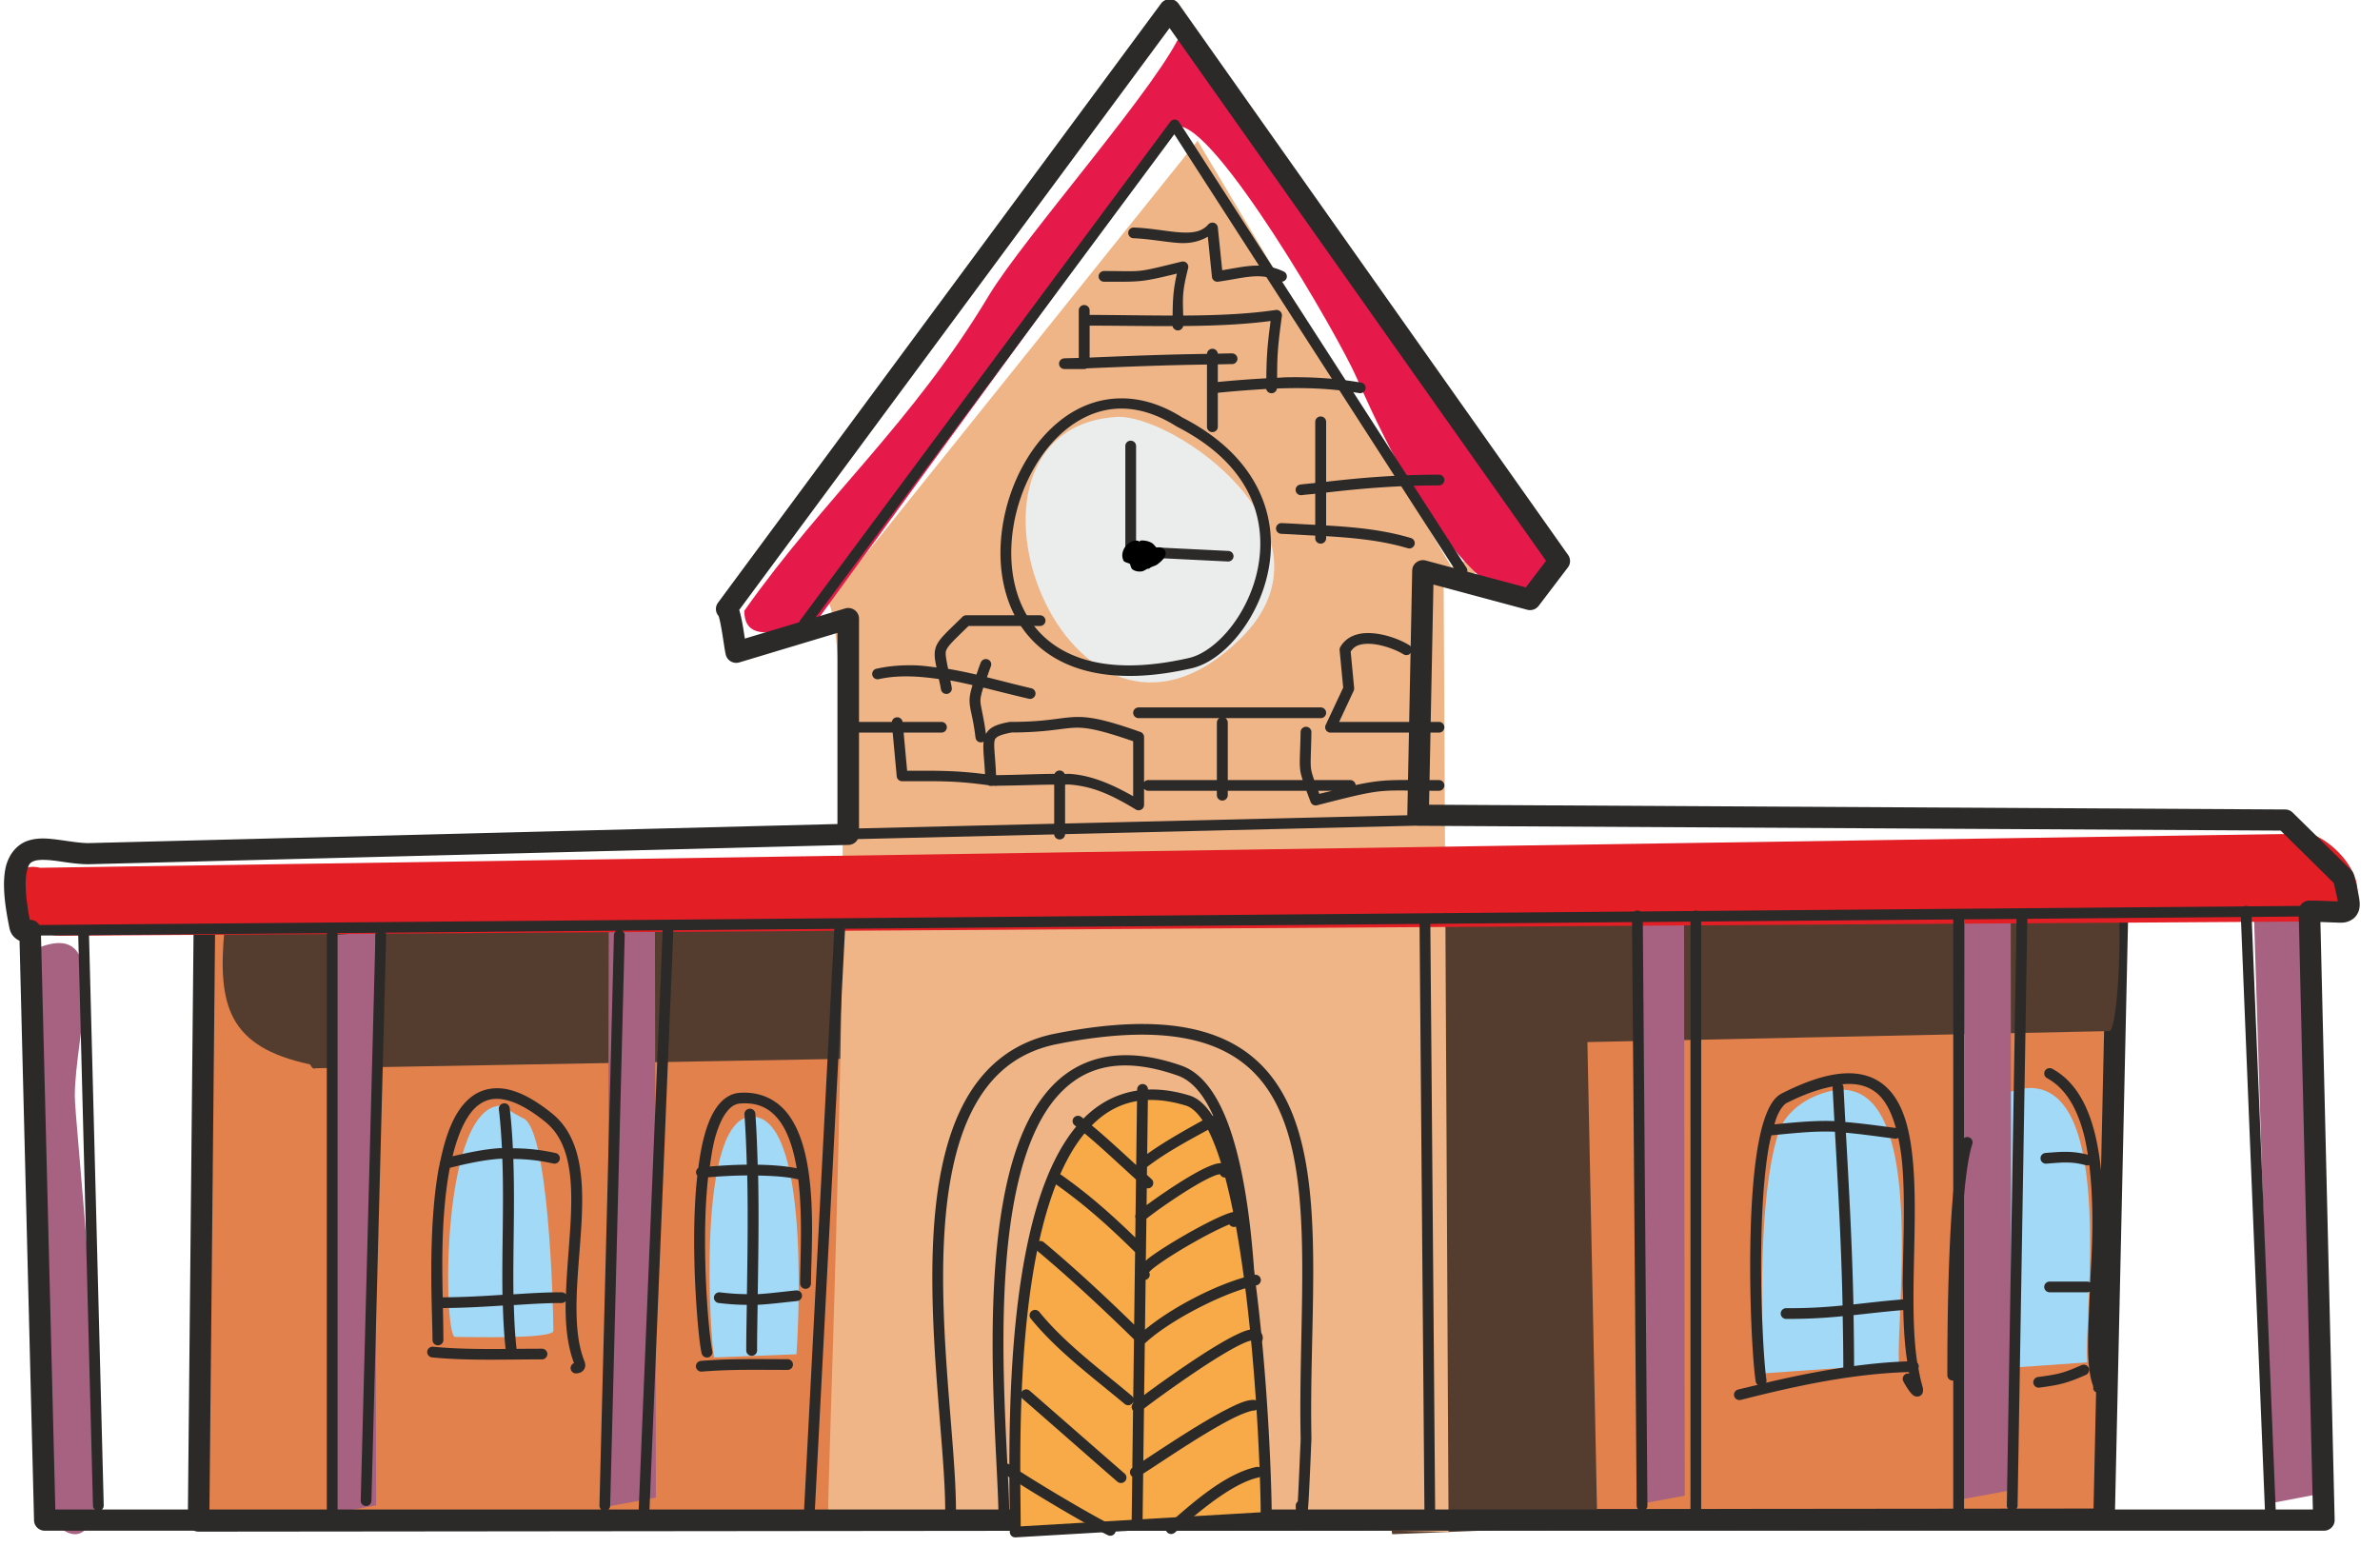 <?xml version="1.0" encoding="UTF-8" standalone="no"?>
<svg
   xmlns:dc="http://purl.org/dc/elements/1.1/"
   xmlns:cc="http://creativecommons.org/ns#"
   xmlns:rdf="http://www.w3.org/1999/02/22-rdf-syntax-ns#"
   xmlns:svg="http://www.w3.org/2000/svg"
   xmlns="http://www.w3.org/2000/svg"
   xmlns:sodipodi="http://sodipodi.sourceforge.net/DTD/sodipodi-0.dtd"
   xmlns:inkscape="http://www.inkscape.org/namespaces/inkscape"
   sodipodi:docname="2020-PT-06_taskbody3-compatible.svg"
   inkscape:version="1.0 (4035a4fb49, 2020-05-01)"
   id="svg4383"
   version="1.1"
   viewBox="0 0 20 13"
   height="13mm"
   width="20mm">
  <defs
     id="defs4377" />
  <sodipodi:namedview
     fit-margin-bottom="0"
     fit-margin-right="0"
     fit-margin-left="0"
     fit-margin-top="0"
     showgrid="false"
     inkscape:document-rotation="0"
     inkscape:current-layer="layer1"
     inkscape:document-units="mm"
     inkscape:cy="560"
     inkscape:cx="400"
     inkscape:zoom="0.35"
     inkscape:pageshadow="2"
     inkscape:pageopacity="0.0"
     borderopacity="1.0"
     bordercolor="#666666"
     pagecolor="#ffffff"
     id="base" />
  <g
     transform="translate(24.784,-68.017)"
     id="layer1"
     inkscape:groupmode="layer"
     inkscape:label="Ebene 1">
    <g
       transform="matrix(0.129,0,0,0.127,-69.572,72.021)"
       id="g4772">
      <polygon
         transform="matrix(0.016,0,0,0.016,347.457,-31.586)"
         class="fil0 str0"
         points="8550,6286 792,6294 816,3796 8606,3713 "
         id="polygon3153"
         style="clip-rule:evenodd;fill:#e2814c;fill-rule:evenodd;stroke:#2b2a29;stroke-width:87.612;stroke-linecap:round;stroke-linejoin:round;image-rendering:optimizeQuality;shape-rendering:geometricPrecision;text-rendering:geometricPrecision" />
      <path
         class="fil1"
         d="m 483.164,58.616 -8.8,0.631 c -0.065,-1.699 -0.518,-11 0.922,-15.821 0.647,-2.152 3.171,-3.025 4.303,-2.96 5.371,0.291 3.332,15.158 3.575,18.15 z"
         id="path3155"
         inkscape:connector-curvature="0"
         style="clip-rule:evenodd;fill:#a2d9f7;fill-rule:evenodd;stroke-width:0.016;image-rendering:optimizeQuality;shape-rendering:geometricPrecision;text-rendering:geometricPrecision" />
      <path
         class="fil1"
         d="m 379.989,41.631 c -4.141,-0.324 -3.931,15.303 -3.154,15.303 0.728,0 6.406,0.162 6.406,-0.404 0,-1.602 -0.307,-13.475 -1.99,-14.074 -0.016,0 -1.051,-0.566 -1.262,-0.825 z"
         id="path3157"
         inkscape:connector-curvature="0"
         style="clip-rule:evenodd;fill:#a2d9f7;fill-rule:evenodd;stroke-width:0.016;image-rendering:optimizeQuality;shape-rendering:geometricPrecision;text-rendering:geometricPrecision" />
      <path
         class="fil1"
         d="m 399.077,58.083 -5.355,0.21 c -0.243,-0.744 -1.262,-16.096 2.524,-15.934 3.963,0.162 2.831,15.772 2.831,15.724 z"
         id="path3159"
         inkscape:connector-curvature="0"
         style="clip-rule:evenodd;fill:#a2d9f7;fill-rule:evenodd;stroke-width:0.016;image-rendering:optimizeQuality;shape-rendering:geometricPrecision;text-rendering:geometricPrecision" />
      <path
         class="fil1"
         d="m 470.902,58.713 -8.816,0.631 c -0.049,-1.699 -0.518,-11 0.922,-15.805 0.647,-2.168 3.187,-3.025 4.319,-2.96 5.371,0.291 3.332,15.158 3.575,18.134 z"
         id="path3161"
         inkscape:connector-curvature="0"
         style="clip-rule:evenodd;fill:#a2d9f7;fill-rule:evenodd;stroke-width:0.016;image-rendering:optimizeQuality;shape-rendering:geometricPrecision;text-rendering:geometricPrecision" />
      <path
         class="fil2"
         d="m 483.844,25.891 -122.022,4.028 c -0.469,5.08 0.226,7.813 5.549,8.978 0.049,0 0.178,0.388 0.372,0.259 l 65.209,-1.181 4.934,32.014 13.362,-0.55 -0.647,-32.014 34.02,-0.728 c 0.647,-0.243 1.051,-10.531 0,-10.531 -0.76,0 -0.275,-0.049 -0.776,-0.275 z"
         id="path3163"
         inkscape:connector-curvature="0"
         style="clip-rule:evenodd;fill:#543d2f;fill-rule:evenodd;stroke-width:0.016;image-rendering:optimizeQuality;shape-rendering:geometricPrecision;text-rendering:geometricPrecision" />
      <path
         class="fil3"
         d="m 349.657,31.197 c 4.902,-1.99 2.427,5.662 2.41,9.771 -0.016,1.569 1.893,19.17 1.343,26.676 -0.275,3.624 -2.507,2.41 -3.187,0.599 -0.113,-0.324 -2.038,-36.463 -0.566,-37.045 z"
         id="path3165"
         inkscape:connector-curvature="0"
         style="clip-rule:evenodd;fill:#a76281;fill-rule:evenodd;stroke-width:0.016;image-rendering:optimizeQuality;shape-rendering:geometricPrecision;text-rendering:geometricPrecision" />
      <polygon
         transform="matrix(0.016,0,0,0.016,347.457,-31.586)"
         class="fil3"
         points="1323,3873 1511,3856 1515,6229 1318,6266 "
         id="polygon3167"
         style="clip-rule:evenodd;fill:#a76281;fill-rule:evenodd;image-rendering:optimizeQuality;shape-rendering:geometricPrecision;text-rendering:geometricPrecision" />
      <polygon
         transform="matrix(0.016,0,0,0.016,347.457,-31.586)"
         class="fil3"
         points="2462,3841 2650,3824 2654,6197 2457,6234 "
         id="polygon3169"
         style="clip-rule:evenodd;fill:#a76281;fill-rule:evenodd;image-rendering:optimizeQuality;shape-rendering:geometricPrecision;text-rendering:geometricPrecision" />
      <polygon
         transform="matrix(0.016,0,0,0.016,347.457,-31.586)"
         class="fil3"
         points="6652,3833 6840,3816 6843,6189 6647,6226 "
         id="polygon3171"
         style="clip-rule:evenodd;fill:#a76281;fill-rule:evenodd;image-rendering:optimizeQuality;shape-rendering:geometricPrecision;text-rendering:geometricPrecision" />
      <polygon
         transform="matrix(0.016,0,0,0.016,347.457,-31.586)"
         class="fil3"
         points="7982,3809 8170,3792 8173,6166 7977,6203 "
         id="polygon3173"
         style="clip-rule:evenodd;fill:#a76281;fill-rule:evenodd;image-rendering:optimizeQuality;shape-rendering:geometricPrecision;text-rendering:geometricPrecision" />
      <polygon
         transform="matrix(0.016,0,0,0.016,347.457,-31.586)"
         class="fil3"
         points="9160,3777 9348,3760 9431,6181 9235,6219 "
         id="polygon3175"
         style="clip-rule:evenodd;fill:#a76281;fill-rule:evenodd;image-rendering:optimizeQuality;shape-rendering:geometricPrecision;text-rendering:geometricPrecision" />
      <path
         class="fil4"
         d="M 442.043,6.495 425.203,-22.219 401.132,8.258 c 2.152,3.624 0,56.36 0,60.615 h 2.249 l 38.177,0.971 -0.324,-63.187 c 1.391,-2.394 4.125,0 0.809,-0.162 z"
         id="path3177"
         inkscape:connector-curvature="0"
         style="clip-rule:evenodd;fill:#efb586;fill-rule:evenodd;stroke-width:0.016;image-rendering:optimizeQuality;shape-rendering:geometricPrecision;text-rendering:geometricPrecision" />
      <path
         class="fil5"
         d="M 496.09,23.658 349.819,25.891 c -2.896,-0.679 -2.006,4.497 1.278,4.497 L 499.293,29.433 c 3.963,-1.812 -1.068,-7.037 -3.203,-5.775 z"
         id="path3179"
         inkscape:connector-curvature="0"
         style="clip-rule:evenodd;fill:#e31e24;fill-rule:evenodd;stroke-width:0.016;image-rendering:optimizeQuality;shape-rendering:geometricPrecision;text-rendering:geometricPrecision" />
      <path
         class="fil6"
         d="m 400.177,9.859 c -1.779,0.146 -4.497,1.391 -4.497,-0.971 5.241,-7.538 10.903,-12.359 15.934,-20.868 2.297,-3.882 11.405,-14.3 12.618,-17.617 4.513,5.355 8.816,12.359 14.446,20.431 2.2,3.154 4.319,8.396 7.15,10.887 6.196,5.468 -0.501,14.462 -10.256,-8.25 -1.197,-2.782 -9.205,-16.84 -11.664,-16.646 z"
         id="path3181"
         inkscape:connector-curvature="0"
         style="clip-rule:evenodd;fill:#e51a4b;fill-rule:evenodd;stroke-width:0.016;image-rendering:optimizeQuality;shape-rendering:geometricPrecision;text-rendering:geometricPrecision" />
      <path
         class="fil7"
         d="m 419.897,-3.939 c -12.359,0.874 -3.138,25.915 8.105,14.672 6.94,-6.94 -4.432,-14.931 -8.105,-14.672 z"
         id="path3183"
         inkscape:connector-curvature="0"
         style="clip-rule:evenodd;fill:#ebecec;fill-rule:evenodd;stroke-width:0.016;image-rendering:optimizeQuality;shape-rendering:geometricPrecision;text-rendering:geometricPrecision" />
      <g
         transform="matrix(0.016,0,0,0.016,347.457,-31.586)"
         style="clip-rule:evenodd;fill-rule:evenodd;image-rendering:optimizeQuality;shape-rendering:geometricPrecision;text-rendering:geometricPrecision"
         id="g3227">
        <path
           transform="matrix(126.886,0,0,129.002,-0.055,0.197)"
           d="M 37.402 0 A 0.345 0.34 0 0 0 37.125 0.141 L 22.908 19.35 A 0.345 0.34 0 0 0 22.926 19.771 C 22.931 19.787 22.938 19.801 22.947 19.836 C 22.973 19.932 23.003 20.082 23.029 20.236 C 23.083 20.545 23.118 20.841 23.158 21.012 A 0.345 0.34 0 0 0 23.594 21.262 L 26.742 20.316 L 26.742 26.443 L 2.709 27.055 C 2.427 27.054 2.098 26.995 1.766 26.951 C 1.432 26.907 1.09 26.866 0.75 26.984 C 0.41 27.102 0.13 27.432 0.043 27.883 C -0.044 28.334 -0.002 28.925 0.174 29.777 C 0.204 29.925 0.28 30.059 0.438 30.154 C 0.457 30.166 0.476 30.177 0.498 30.186 L 0.963 48.766 A 0.345 0.34 0 0 0 1.309 49.098 L 74.438 49.098 A 0.345 0.34 0 0 0 74.783 48.75 L 74.326 29.584 C 74.499 29.589 74.648 29.596 74.775 29.6 C 74.982 29.605 75.161 29.637 75.375 29.482 C 75.482 29.405 75.553 29.27 75.574 29.16 C 75.595 29.05 75.588 28.956 75.574 28.855 C 75.547 28.655 75.485 28.421 75.404 28.084 A 0.345 0.34 0 0 0 75.312 27.92 L 73.436 26.076 A 0.345 0.34 0 0 0 73.193 25.977 L 45.725 25.824 L 45.865 18.766 L 48.875 19.574 A 0.345 0.34 0 0 0 49.242 19.449 L 50.18 18.217 A 0.345 0.34 0 0 0 50.188 17.82 L 37.688 0.146 A 0.345 0.34 0 0 0 37.402 0 z M 37.398 0.926 L 49.479 18.006 L 48.83 18.857 L 46.951 18.354 A 0.173 0.17 0 0 0 46.928 18.232 L 37.707 3.938 A 0.173 0.17 0 0 0 37.561 3.859 A 0.173 0.17 0 0 0 37.422 3.93 L 25.545 19.914 A 0.173 0.17 0 0 0 25.516 19.975 L 23.771 20.498 C 23.752 20.378 23.733 20.249 23.711 20.121 C 23.683 19.958 23.651 19.799 23.615 19.664 C 23.607 19.635 23.599 19.607 23.59 19.58 L 37.398 0.926 z M 37.551 4.33 L 46.523 18.238 L 45.621 17.996 A 0.345 0.34 0 0 0 45.184 18.316 L 45.027 26.154 A 0.345 0.34 0 0 0 45.027 26.162 L 27.434 26.584 L 27.434 19.859 A 0.345 0.34 0 0 0 26.986 19.533 L 26.045 19.816 L 37.551 4.33 z M 35.857 12.797 C 35.158 12.797 34.516 13.039 33.973 13.445 C 32.949 14.21 32.254 15.526 32.041 16.889 C 31.828 18.251 32.1 19.676 33.066 20.623 C 34.033 21.57 35.676 22.006 38.105 21.451 C 38.651 21.325 39.194 20.912 39.645 20.336 C 40.095 19.76 40.45 19.014 40.59 18.199 C 40.869 16.571 40.249 14.662 37.807 13.41 C 37.133 12.984 36.473 12.797 35.857 12.797 z M 35.857 13.125 C 36.404 13.126 36.995 13.3 37.625 13.699 A 0.173 0.17 0 0 0 37.639 13.707 C 39.982 14.905 40.509 16.633 40.25 18.143 C 40.121 18.897 39.785 19.597 39.369 20.129 C 38.953 20.661 38.455 21.02 38.027 21.119 C 35.669 21.657 34.177 21.232 33.311 20.383 C 32.444 19.534 32.182 18.226 32.383 16.941 C 32.584 15.657 33.25 14.41 34.18 13.715 C 34.674 13.346 35.237 13.124 35.857 13.125 z M 36.15 14.154 A 0.173 0.17 0 0 0 35.979 14.324 L 35.979 17.703 A 0.173 0.17 0 0 0 36.143 17.873 L 39.271 18.027 A 0.173 0.17 0 0 0 39.451 17.867 A 0.173 0.17 0 0 0 39.289 17.689 L 36.324 17.543 L 36.324 14.324 A 0.173 0.17 0 0 0 36.15 14.154 z M 45.314 26.496 A 0.345 0.34 0 0 0 45.318 26.496 A 0.345 0.34 0 0 0 45.369 26.5 L 73.049 26.654 L 74.754 28.332 C 74.817 28.598 74.866 28.802 74.885 28.92 C 74.858 28.922 74.828 28.923 74.793 28.922 C 74.612 28.917 74.337 28.898 73.973 28.898 A 0.345 0.34 0 0 0 73.672 29.07 A 0.173 0.17 0 0 0 73.656 29.068 L 72.006 29.082 A 0.173 0.17 0 0 0 71.939 29.068 A 0.173 0.17 0 0 0 71.932 29.068 A 0.173 0.17 0 0 0 71.873 29.084 L 54.352 29.23 A 0.173 0.17 0 0 0 54.285 29.217 A 0.173 0.17 0 0 0 54.215 29.232 L 52.508 29.246 A 0.173 0.17 0 0 0 52.408 29.217 A 0.173 0.17 0 0 0 52.311 29.248 L 1.133 29.68 A 0.345 0.34 0 0 0 0.826 29.512 C 0.684 28.778 0.669 28.288 0.723 28.01 C 0.779 27.715 0.847 27.671 0.979 27.625 C 1.11 27.579 1.365 27.584 1.674 27.625 C 1.982 27.666 2.339 27.732 2.711 27.732 A 0.345 0.34 0 0 0 2.721 27.732 L 27.096 27.113 A 0.345 0.34 0 0 0 27.396 26.926 L 45.314 26.496 z M 73.631 29.408 L 74.084 48.418 L 72.891 48.418 L 72.119 29.422 L 73.631 29.408 z M 71.773 29.424 L 72.545 48.418 L 64.553 48.418 A 0.173 0.17 0 0 0 64.609 48.295 L 64.922 29.482 L 71.773 29.424 z M 64.576 29.486 L 64.264 48.289 A 0.173 0.17 0 0 0 64.32 48.418 L 62.891 48.418 L 62.891 29.5 L 64.576 29.486 z M 62.545 29.502 L 62.545 48.418 L 54.457 48.418 L 54.457 29.57 L 62.545 29.502 z M 54.113 29.572 L 54.113 48.418 L 52.676 48.418 A 0.173 0.17 0 0 0 52.732 48.291 L 52.584 29.586 L 54.113 29.572 z M 52.238 29.588 L 52.387 48.293 A 0.173 0.17 0 0 0 52.443 48.418 L 45.92 48.418 L 45.766 29.643 L 52.238 29.588 z M 45.42 29.646 L 45.576 48.418 L 41.84 48.418 C 41.85 48.263 41.86 48.156 41.871 47.932 C 41.891 47.546 41.911 47.102 41.926 46.754 C 41.933 46.58 41.939 46.429 41.943 46.322 C 41.946 46.269 41.948 46.227 41.949 46.197 C 41.95 46.183 41.949 46.172 41.949 46.164 C 41.949 46.16 41.951 46.156 41.951 46.154 L 41.951 46.152 C 41.951 46.152 41.951 46.162 41.951 46.145 A 0.173 0.17 0 0 0 41.951 46.143 C 41.877 42.581 42.318 38.89 41.531 36.279 C 41.138 34.974 40.42 33.93 39.174 33.355 C 38.473 33.033 37.612 32.858 36.557 32.854 C 35.736 32.85 34.796 32.95 33.721 33.164 C 32.284 33.45 31.328 34.328 30.734 35.518 C 30.141 36.707 29.891 38.207 29.814 39.789 C 29.661 42.94 30.195 46.436 30.199 48.418 L 26.018 48.418 L 26.984 29.859 A 0.173 0.17 0 0 0 26.977 29.801 L 45.42 29.646 z M 26.646 29.805 A 0.173 0.17 0 0 0 26.639 29.842 L 25.672 48.418 L 20.711 48.418 L 21.477 29.848 L 26.646 29.805 z M 21.133 29.85 L 20.365 48.418 L 19.393 48.418 A 0.173 0.17 0 0 0 19.449 48.297 L 19.916 30.01 A 0.173 0.17 0 0 0 19.834 29.861 L 21.133 29.85 z M 19.65 29.863 A 0.173 0.17 0 0 0 19.57 30.002 L 19.105 48.289 A 0.173 0.17 0 0 0 19.162 48.418 L 10.703 48.418 L 10.703 30.006 A 0.173 0.17 0 0 0 10.688 29.939 L 11.938 29.93 A 0.173 0.17 0 0 0 11.918 30.002 L 11.445 48.133 A 0.173 0.17 0 0 0 11.613 48.307 A 0.173 0.17 0 0 0 11.789 48.143 L 12.262 30.01 A 0.173 0.17 0 0 0 12.242 29.926 L 19.65 29.863 z M 10.371 29.941 A 0.173 0.17 0 0 0 10.357 30.006 L 10.357 48.418 L 3.141 48.418 A 0.173 0.17 0 0 0 3.199 48.289 L 2.727 30.006 L 10.371 29.941 z M 2.381 30.008 A 0.173 0.17 0 0 0 2.381 30.01 L 2.854 48.297 A 0.173 0.17 0 0 0 2.908 48.418 L 1.646 48.418 L 1.186 30.018 L 2.381 30.008 z M 36.885 33.203 C 37.749 33.239 38.453 33.4 39.027 33.664 C 40.176 34.193 40.826 35.131 41.201 36.377 C 41.951 38.868 41.531 42.551 41.605 46.143 C 41.605 46.144 41.606 46.147 41.605 46.15 C 41.605 46.158 41.604 46.169 41.604 46.184 C 41.602 46.213 41.602 46.257 41.6 46.311 C 41.595 46.417 41.587 46.567 41.58 46.74 C 41.565 47.088 41.547 47.53 41.527 47.914 C 41.523 48.006 41.518 48.077 41.514 48.16 A 0.173 0.17 0 0 0 41.447 48.293 C 41.447 48.357 41.449 48.367 41.449 48.418 L 39.93 48.418 C 39.991 48.382 40.069 48.338 40.07 48.332 C 40.072 48.323 40.074 48.319 40.074 48.316 C 40.076 48.305 40.075 48.299 40.076 48.289 C 40.078 48.268 40.081 48.238 40.084 48.195 C 40.091 48.11 40.101 47.979 40.111 47.809 C 40.132 47.468 40.158 46.97 40.18 46.363 C 40.223 45.149 40.247 43.5 40.172 41.807 C 40.097 40.113 39.923 38.376 39.564 36.98 C 39.385 36.283 39.16 35.671 38.871 35.188 C 38.582 34.704 38.225 34.344 37.777 34.188 C 37.123 33.959 36.53 33.853 35.996 33.854 C 34.977 33.855 34.175 34.245 33.572 34.906 C 32.655 35.914 32.186 37.505 31.945 39.271 C 31.488 42.627 31.866 46.583 31.906 48.418 L 30.545 48.418 C 30.541 46.377 30.009 42.906 30.16 39.805 C 30.236 38.247 30.485 36.789 31.045 35.668 C 31.605 34.547 32.456 33.763 33.789 33.498 C 34.997 33.258 36.021 33.168 36.885 33.203 z M 35.871 34.184 C 36.389 34.168 36.981 34.269 37.662 34.508 C 38.006 34.628 38.311 34.918 38.574 35.359 C 38.838 35.801 39.056 36.387 39.23 37.064 C 39.579 38.42 39.752 40.14 39.826 41.82 C 39.901 43.501 39.877 45.144 39.834 46.352 C 39.813 46.955 39.786 47.452 39.766 47.789 C 39.755 47.958 39.747 48.087 39.74 48.17 C 39.737 48.212 39.734 48.241 39.732 48.258 L 39.732 48.26 A 0.173 0.17 0 0 0 39.73 48.293 C 39.73 48.296 39.73 48.298 39.73 48.307 C 39.731 48.313 39.789 48.376 39.826 48.418 L 32.254 48.418 C 32.215 46.538 31.838 42.614 32.287 39.316 C 32.523 37.582 32.995 36.049 33.83 35.133 C 34.352 34.56 35.008 34.21 35.871 34.184 z "
           style="color:#000000;font-style:normal;font-variant:normal;font-weight:normal;font-stretch:normal;font-size:medium;line-height:normal;font-family:sans-serif;font-variant-ligatures:normal;font-variant-position:normal;font-variant-caps:normal;font-variant-numeric:normal;font-variant-alternates:normal;font-variant-east-asian:normal;font-feature-settings:normal;font-variation-settings:normal;text-indent:0;text-align:start;text-decoration:none;text-decoration-line:none;text-decoration-style:solid;text-decoration-color:#000000;letter-spacing:normal;word-spacing:normal;text-transform:none;writing-mode:lr-tb;direction:ltr;text-orientation:mixed;dominant-baseline:auto;baseline-shift:baseline;text-anchor:start;white-space:normal;shape-padding:0;shape-margin:0;inline-size:0;clip-rule:nonzero;display:inline;overflow:visible;visibility:visible;opacity:1;isolation:auto;mix-blend-mode:normal;color-interpolation:sRGB;color-interpolation-filters:linearRGB;solid-color:#000000;solid-opacity:1;vector-effect:none;fill:#2b2a29;fill-opacity:1;fill-rule:nonzero;stroke:none;stroke-width:0.685;stroke-linecap:round;stroke-linejoin:round;stroke-miterlimit:4;stroke-dasharray:none;stroke-dashoffset:0;stroke-opacity:1;color-rendering:auto;image-rendering:auto;shape-rendering:auto;text-rendering:auto;enable-background:accumulate;stop-color:#000000;stop-opacity:1"
           id="path5330" />
      </g>
      <path
         transform="matrix(2.053,0,0,2.087,347.456,-31.582)"
         d="M 38.35 7.084 A 0.173 0.17 0 0 0 38.326 7.086 A 0.173 0.17 0 0 0 38.211 7.143 C 38.005 7.376 37.723 7.419 37.314 7.393 C 36.905 7.366 36.401 7.26 35.85 7.24 A 0.173 0.17 0 0 0 35.672 7.404 A 0.173 0.17 0 0 0 35.838 7.58 C 36.351 7.599 36.843 7.701 37.291 7.73 C 37.624 7.752 37.93 7.684 38.197 7.531 L 38.328 8.807 A 0.173 0.17 0 0 0 38.523 8.957 C 38.935 8.901 39.274 8.82 39.578 8.795 C 39.882 8.769 40.148 8.793 40.457 8.941 A 0.173 0.17 0 0 0 40.688 8.863 A 0.173 0.17 0 0 0 40.609 8.637 C 40.24 8.459 39.891 8.428 39.549 8.457 C 39.263 8.481 38.968 8.543 38.654 8.594 L 38.514 7.236 A 0.173 0.17 0 0 0 38.35 7.084 z M 37.4 8.316 A 0.173 0.17 0 0 0 37.361 8.322 C 35.832 8.695 36.205 8.619 34.906 8.619 A 0.173 0.17 0 0 0 34.732 8.789 A 0.173 0.17 0 0 0 34.906 8.959 C 36.084 8.959 36.073 8.977 37.215 8.701 C 37.1 9.218 37.084 9.516 37.08 10.031 C 36.188 10.03 35.294 10.013 34.447 10.01 L 34.447 9.867 A 0.173 0.17 0 0 0 34.275 9.697 A 0.173 0.17 0 0 0 34.102 9.867 L 34.102 11.373 C 33.945 11.38 33.816 11.38 33.652 11.387 C 33.65 11.387 33.649 11.387 33.646 11.387 A 0.173 0.17 0 0 0 33.652 11.727 L 33.66 11.727 L 34.275 11.727 A 0.173 0.17 0 0 0 34.355 11.705 C 35.666 11.65 36.838 11.602 38.17 11.584 L 38.17 12.316 A 0.173 0.17 0 0 0 38.17 12.342 L 38.17 13.557 A 0.173 0.17 0 0 0 38.342 13.727 A 0.173 0.17 0 0 0 38.514 13.557 L 38.514 12.479 C 39.045 12.427 39.552 12.387 40.049 12.359 A 0.173 0.17 0 0 0 40.219 12.494 A 0.173 0.17 0 0 0 40.389 12.344 C 41.247 12.312 42.091 12.334 43.002 12.49 A 0.173 0.17 0 0 0 43.201 12.354 A 0.173 0.17 0 0 0 43.061 12.156 C 42.233 12.015 41.46 11.974 40.689 11.988 C 40.592 11.99 40.494 12 40.396 12.004 C 40.399 11.303 40.412 11.026 40.547 10.045 A 0.173 0.17 0 0 0 40.377 9.852 A 0.173 0.17 0 0 0 40.35 9.854 C 39.438 9.988 38.433 10.026 37.416 10.031 C 37.402 9.479 37.377 9.292 37.572 8.529 A 0.173 0.17 0 0 0 37.4 8.316 z M 40.189 10.203 C 40.086 10.974 40.06 11.335 40.053 12.02 C 39.551 12.047 39.042 12.085 38.514 12.137 L 38.514 11.578 C 38.671 11.577 38.8 11.57 38.965 11.57 A 0.173 0.17 0 0 0 39.137 11.402 A 0.173 0.17 0 0 0 38.965 11.23 C 38.801 11.23 38.671 11.237 38.514 11.238 A 0.173 0.17 0 0 0 38.342 11.084 A 0.173 0.17 0 0 0 38.17 11.246 C 36.865 11.264 35.713 11.31 34.447 11.363 L 34.447 10.35 C 35.29 10.352 36.181 10.367 37.078 10.365 A 0.173 0.17 0 0 0 37.246 10.502 A 0.173 0.17 0 0 0 37.416 10.363 C 38.364 10.355 39.309 10.319 40.189 10.203 z M 41.777 13.23 A 0.173 0.17 0 0 0 41.605 13.402 L 41.605 15.338 C 41.444 15.358 41.296 15.366 41.131 15.389 A 0.173 0.17 0 0 0 40.984 15.58 A 0.173 0.17 0 0 0 41.18 15.725 C 41.328 15.704 41.46 15.698 41.605 15.68 L 41.605 16.666 C 41.249 16.649 40.889 16.625 40.539 16.611 A 0.173 0.17 0 0 0 40.516 16.611 A 0.173 0.17 0 0 0 40.361 16.773 A 0.173 0.17 0 0 0 40.525 16.951 C 40.885 16.966 41.245 16.99 41.605 17.008 L 41.605 17.092 A 0.173 0.17 0 0 0 41.777 17.262 A 0.173 0.17 0 0 0 41.951 17.092 L 41.951 17.025 C 42.837 17.078 43.715 17.162 44.541 17.408 A 0.173 0.17 0 0 0 44.756 17.295 A 0.173 0.17 0 0 0 44.641 17.084 C 43.766 16.823 42.858 16.738 41.951 16.686 L 41.951 15.643 C 43.149 15.503 44.278 15.416 45.529 15.416 A 0.173 0.17 0 0 0 45.703 15.246 A 0.173 0.17 0 0 0 45.529 15.076 C 44.28 15.076 43.146 15.162 41.951 15.301 L 41.951 13.402 A 0.173 0.17 0 0 0 41.777 13.23 z M 30.531 19.533 A 0.173 0.17 0 0 0 30.41 19.584 C 30.14 19.85 29.949 20.027 29.812 20.176 C 29.676 20.324 29.584 20.454 29.549 20.607 C 29.509 20.779 29.538 20.958 29.588 21.188 C 29.366 21.16 29.145 21.128 28.924 21.121 C 28.506 21.108 28.089 21.137 27.68 21.229 A 0.173 0.17 0 0 0 27.551 21.432 A 0.173 0.17 0 0 0 27.756 21.559 C 28.364 21.423 29.01 21.462 29.662 21.555 C 29.687 21.669 29.705 21.738 29.73 21.887 A 0.173 0.17 0 0 0 29.93 22.025 A 0.173 0.17 0 0 0 30.072 21.83 C 30.054 21.724 30.044 21.687 30.027 21.6 C 30.263 21.642 30.497 21.694 30.732 21.748 C 30.665 21.96 30.632 22.122 30.637 22.27 C 30.646 22.542 30.745 22.747 30.826 23.414 A 0.173 0.17 0 0 0 31.018 23.562 A 0.173 0.17 0 0 0 31.082 23.541 C 31.054 23.8 31.108 24.123 31.127 24.57 C 30.186 24.454 29.643 24.46 28.656 24.463 L 28.545 23.254 L 29.744 23.254 A 0.173 0.17 0 0 0 29.916 23.084 A 0.173 0.17 0 0 0 29.744 22.914 L 28.512 22.914 A 0.173 0.17 0 0 0 28.328 22.768 A 0.173 0.17 0 0 0 28.324 22.768 A 0.173 0.17 0 0 0 28.17 22.914 L 26.938 22.914 A 0.173 0.17 0 0 0 26.766 23.084 A 0.173 0.17 0 0 0 26.938 23.254 L 28.197 23.254 L 28.326 24.641 A 0.173 0.17 0 0 0 28.498 24.795 C 29.692 24.795 30.136 24.773 31.225 24.92 A 0.173 0.17 0 0 0 31.311 24.943 C 31.358 24.943 31.383 24.94 31.43 24.939 C 31.436 24.94 31.437 24.941 31.443 24.941 A 0.173 0.17 0 0 0 31.512 24.938 C 31.512 24.938 31.514 24.938 31.514 24.938 C 32.282 24.929 32.845 24.905 33.322 24.902 L 33.322 26.471 A 0.173 0.17 0 0 0 33.496 26.641 A 0.173 0.17 0 0 0 33.668 26.471 L 33.668 24.9 C 33.709 24.902 33.763 24.897 33.803 24.9 C 34.427 24.949 34.985 25.126 35.91 25.691 A 0.173 0.17 0 0 0 36.174 25.549 L 36.174 25.033 A 0.173 0.17 0 0 0 36.309 25.098 L 38.484 25.098 L 38.484 25.238 A 0.173 0.17 0 0 0 38.658 25.408 A 0.173 0.17 0 0 0 38.83 25.238 L 38.83 25.098 L 41.326 25.098 C 41.368 25.209 41.398 25.295 41.459 25.453 A 0.173 0.17 0 0 0 41.664 25.557 C 43.901 24.983 43.537 25.098 45.529 25.098 A 0.173 0.17 0 0 0 45.703 24.928 A 0.173 0.17 0 0 0 45.529 24.758 C 44.099 24.758 43.79 24.721 42.887 24.916 A 0.173 0.17 0 0 0 42.715 24.758 L 41.572 24.758 C 41.519 24.608 41.482 24.483 41.471 24.389 C 41.447 24.186 41.472 23.923 41.484 23.24 A 0.173 0.17 0 0 0 41.316 23.068 A 0.173 0.17 0 0 0 41.141 23.236 C 41.129 23.911 41.097 24.169 41.127 24.428 C 41.139 24.534 41.17 24.64 41.207 24.758 L 38.83 24.758 L 38.83 22.936 A 0.173 0.17 0 0 0 38.754 22.795 L 41.777 22.795 A 0.173 0.17 0 0 0 41.951 22.627 A 0.173 0.17 0 0 0 41.777 22.455 L 36.002 22.455 A 0.173 0.17 0 0 0 35.828 22.627 A 0.173 0.17 0 0 0 36.002 22.795 L 38.562 22.795 A 0.173 0.17 0 0 0 38.484 22.936 L 38.484 24.758 L 36.309 24.758 A 0.173 0.17 0 0 0 36.174 24.822 L 36.174 23.395 A 0.173 0.17 0 0 0 36.061 23.234 C 34.895 22.821 34.398 22.735 33.922 22.762 C 33.446 22.788 33.033 22.914 31.936 22.914 A 0.173 0.17 0 0 0 31.904 22.916 C 31.648 22.962 31.465 23.014 31.324 23.109 C 31.251 23.159 31.197 23.225 31.156 23.297 C 31.077 22.71 30.988 22.432 30.982 22.258 C 30.979 22.155 31.01 22.022 31.072 21.826 C 31.56 21.946 32.046 22.071 32.518 22.18 A 0.173 0.17 0 0 0 32.725 22.053 A 0.173 0.17 0 0 0 32.598 21.848 C 32.148 21.744 31.669 21.618 31.189 21.498 C 31.232 21.381 31.251 21.314 31.314 21.15 A 0.173 0.17 0 0 0 31.215 20.932 A 0.173 0.17 0 0 0 31.145 20.922 A 0.173 0.17 0 0 0 30.992 21.031 C 30.925 21.204 30.9 21.288 30.854 21.414 C 30.557 21.344 30.258 21.283 29.957 21.232 C 29.902 20.964 29.864 20.772 29.885 20.682 C 29.902 20.609 29.947 20.536 30.068 20.404 C 30.179 20.284 30.367 20.105 30.604 19.873 L 32.871 19.873 A 0.173 0.17 0 0 0 33.045 19.703 A 0.173 0.17 0 0 0 32.871 19.533 L 30.531 19.533 z M 43.193 20.1 C 43.089 20.105 42.987 20.123 42.889 20.154 C 42.691 20.217 42.509 20.345 42.398 20.545 A 0.173 0.17 0 0 0 42.379 20.643 L 42.492 21.828 L 41.936 23.012 A 0.173 0.17 0 0 0 42.094 23.254 L 45.529 23.254 A 0.173 0.17 0 0 0 45.703 23.084 A 0.173 0.17 0 0 0 45.529 22.914 L 42.363 22.914 L 42.824 21.93 A 0.173 0.17 0 0 0 42.84 21.844 L 42.73 20.686 C 42.796 20.585 42.876 20.514 42.994 20.477 C 43.125 20.435 43.291 20.428 43.467 20.449 C 43.819 20.491 44.207 20.647 44.404 20.77 A 0.173 0.17 0 0 0 44.643 20.717 A 0.173 0.17 0 0 0 44.59 20.482 C 44.338 20.326 43.93 20.161 43.51 20.111 C 43.405 20.099 43.298 20.094 43.193 20.1 z M 33.943 23.1 C 34.342 23.077 34.818 23.178 35.828 23.527 L 35.828 25.271 C 35.035 24.821 34.434 24.609 33.83 24.562 C 33.776 24.558 33.709 24.565 33.654 24.562 A 0.173 0.17 0 0 0 33.496 24.455 A 0.173 0.17 0 0 0 33.334 24.561 C 32.816 24.561 32.247 24.594 31.477 24.602 C 31.46 24.114 31.403 23.713 31.424 23.555 C 31.436 23.463 31.452 23.434 31.52 23.389 C 31.587 23.343 31.73 23.295 31.965 23.252 C 31.965 23.252 31.967 23.25 31.967 23.25 C 33.054 23.246 33.528 23.123 33.943 23.1 z M 41.699 25.098 L 42.139 25.098 C 41.996 25.133 41.908 25.152 41.736 25.195 C 41.721 25.156 41.713 25.134 41.699 25.098 z "
         style="color:#000000;font-style:normal;font-variant:normal;font-weight:normal;font-stretch:normal;font-size:medium;line-height:normal;font-family:sans-serif;font-variant-ligatures:normal;font-variant-position:normal;font-variant-caps:normal;font-variant-numeric:normal;font-variant-alternates:normal;font-variant-east-asian:normal;font-feature-settings:normal;font-variation-settings:normal;text-indent:0;text-align:start;text-decoration:none;text-decoration-line:none;text-decoration-style:solid;text-decoration-color:#000000;letter-spacing:normal;word-spacing:normal;text-transform:none;writing-mode:lr-tb;direction:ltr;text-orientation:mixed;dominant-baseline:auto;baseline-shift:baseline;text-anchor:start;white-space:normal;shape-padding:0;shape-margin:0;inline-size:0;clip-rule:evenodd;display:inline;overflow:visible;visibility:visible;opacity:1;isolation:auto;mix-blend-mode:normal;color-interpolation:sRGB;color-interpolation-filters:linearRGB;solid-color:#000000;solid-opacity:1;vector-effect:none;fill:#2b2a29;fill-opacity:1;fill-rule:evenodd;stroke:none;stroke-width:0.342;stroke-linecap:round;stroke-linejoin:round;stroke-miterlimit:4;stroke-dasharray:none;stroke-dashoffset:0;stroke-opacity:1;color-rendering:auto;image-rendering:optimizeQuality;shape-rendering:geometricPrecision;text-rendering:geometricPrecision;enable-background:accumulate;stop-color:#000000;stop-opacity:1"
         id="path5344" />
      <g
         style="opacity:1"
         id="g5422">
        <path
           id="path5424"
           d="m 429.684,68.873 -16.355,0.971 c 0,-6.535 -1.132,-32.37 11.227,-28.552 4.255,1.31 5.128,23.553 5.128,27.582 z"
           style="color:#000000;font-style:normal;font-variant:normal;font-weight:normal;font-stretch:normal;font-size:medium;line-height:normal;font-family:sans-serif;font-variant-ligatures:normal;font-variant-position:normal;font-variant-caps:normal;font-variant-numeric:normal;font-variant-alternates:normal;font-variant-east-asian:normal;font-feature-settings:normal;font-variation-settings:normal;text-indent:0;text-align:start;text-decoration:none;text-decoration-line:none;text-decoration-style:solid;text-decoration-color:#000000;letter-spacing:normal;word-spacing:normal;text-transform:none;writing-mode:lr-tb;direction:ltr;text-orientation:mixed;dominant-baseline:auto;baseline-shift:baseline;text-anchor:start;white-space:normal;shape-padding:0;shape-margin:0;inline-size:0;clip-rule:evenodd;display:inline;overflow:visible;visibility:visible;isolation:auto;mix-blend-mode:normal;color-interpolation:sRGB;color-interpolation-filters:linearRGB;solid-color:#000000;solid-opacity:1;vector-effect:none;fill:#f7aa47;fill-opacity:1;fill-rule:evenodd;stroke:none;stroke-width:0.709;stroke-linecap:round;stroke-linejoin:round;stroke-miterlimit:4;stroke-dasharray:none;stroke-dashoffset:0;stroke-opacity:1.0;color-rendering:auto;image-rendering:optimizeQuality;shape-rendering:geometricPrecision;text-rendering:geometricPrecision;enable-background:accumulate;stop-color:#000000;stop-opacity:1;" />
        <path
           id="path5426"
           d="M 422.402 40.564 C 420.285 40.516 418.589 41.446 417.314 42.998 C 415.615 45.068 414.595 48.191 413.959 51.619 C 412.686 58.476 412.975 66.596 412.975 69.844 A 0.354 0.354 0 0 0 413.35 70.197 L 429.705 69.227 A 0.354 0.354 0 0 0 430.037 68.873 C 430.037 66.833 429.819 60.269 429.066 54.02 C 428.69 50.895 428.182 47.854 427.492 45.488 C 427.147 44.305 426.759 43.291 426.305 42.51 C 425.85 41.728 425.325 41.158 424.66 40.953 C 423.861 40.706 423.108 40.581 422.402 40.564 z M 422.383 41.258 C 423.018 41.279 423.705 41.398 424.451 41.629 C 424.85 41.752 425.284 42.164 425.691 42.865 C 426.099 43.567 426.477 44.536 426.812 45.686 C 427.483 47.984 427.989 51.002 428.363 54.105 C 429.089 60.134 429.306 66.356 429.318 68.539 L 413.684 69.469 C 413.671 66.038 413.436 58.326 414.656 51.75 C 415.282 48.38 416.297 45.352 417.861 43.447 C 419.034 42.019 420.476 41.193 422.383 41.258 z "
           style="color:#000000;font-style:normal;font-variant:normal;font-weight:normal;font-stretch:normal;font-size:medium;line-height:normal;font-family:sans-serif;font-variant-ligatures:normal;font-variant-position:normal;font-variant-caps:normal;font-variant-numeric:normal;font-variant-alternates:normal;font-variant-east-asian:normal;font-feature-settings:normal;font-variation-settings:normal;text-indent:0;text-align:start;text-decoration:none;text-decoration-line:none;text-decoration-style:solid;text-decoration-color:#000000;letter-spacing:normal;word-spacing:normal;text-transform:none;writing-mode:lr-tb;direction:ltr;text-orientation:mixed;dominant-baseline:auto;baseline-shift:baseline;text-anchor:start;white-space:normal;shape-padding:0;shape-margin:0;inline-size:0;clip-rule:evenodd;display:inline;overflow:visible;visibility:visible;isolation:auto;mix-blend-mode:normal;color-interpolation:sRGB;color-interpolation-filters:linearRGB;solid-color:#000000;solid-opacity:1;vector-effect:none;fill:#2b2a29;fill-opacity:1;fill-rule:evenodd;stroke:none;stroke-width:0.709;stroke-linecap:round;stroke-linejoin:round;stroke-miterlimit:4;stroke-dasharray:none;stroke-dashoffset:0;stroke-opacity:1.0;color-rendering:auto;image-rendering:optimizeQuality;shape-rendering:geometricPrecision;text-rendering:geometricPrecision;enable-background:accumulate;stop-color:#000000;stop-opacity:1;" />
      </g>
      <path
         transform="matrix(2.053,0,0,2.087,347.456,-31.582)"
         d="M 36.129 34.395 A 0.173 0.17 0 0 0 35.955 34.562 L 35.924 36.965 C 35.361 36.449 34.813 35.934 34.186 35.439 A 0.173 0.17 0 0 0 34.072 35.402 A 0.173 0.17 0 0 0 33.943 35.465 A 0.173 0.17 0 0 0 33.971 35.703 C 34.663 36.25 35.265 36.832 35.918 37.422 L 35.904 38.531 A 0.173 0.17 0 0 0 35.902 38.65 L 35.895 39.262 C 35.15 38.541 34.426 37.894 33.547 37.277 A 0.173 0.17 0 0 0 33.432 37.248 A 0.173 0.17 0 0 0 33.307 37.318 A 0.173 0.17 0 0 0 33.348 37.555 C 34.299 38.222 35.062 38.912 35.887 39.723 A 0.173 0.17 0 0 0 35.889 39.725 L 35.859 42.023 C 34.94 41.129 33.971 40.227 32.992 39.41 A 0.173 0.17 0 0 0 32.879 39.371 A 0.173 0.17 0 0 0 32.748 39.432 A 0.173 0.17 0 0 0 32.768 39.67 C 33.819 40.547 34.872 41.528 35.854 42.49 L 35.83 44.348 A 0.173 0.17 0 0 0 35.781 44.279 C 34.767 43.429 33.658 42.613 32.85 41.621 A 0.173 0.17 0 0 0 32.699 41.557 A 0.173 0.17 0 0 0 32.607 41.594 A 0.173 0.17 0 0 0 32.58 41.834 C 33.427 42.873 34.556 43.699 35.559 44.539 A 0.173 0.17 0 0 0 35.803 44.518 A 0.173 0.17 0 0 0 35.828 44.477 L 35.828 44.518 A 0.173 0.17 0 0 0 35.82 44.742 A 0.173 0.17 0 0 0 35.824 44.746 L 35.801 46.564 A 0.173 0.17 0 0 0 35.752 46.793 A 0.173 0.17 0 0 0 35.799 46.842 L 35.781 48.213 A 0.173 0.17 0 0 0 35.951 48.385 A 0.173 0.17 0 0 0 36.127 48.217 L 36.146 46.748 C 36.537 46.5 37.188 46.056 37.893 45.621 C 38.276 45.384 38.656 45.163 38.975 45.002 C 39.293 44.841 39.571 44.748 39.65 44.748 A 0.173 0.17 0 0 0 39.822 44.58 A 0.173 0.17 0 0 0 39.65 44.41 C 39.414 44.41 39.153 44.53 38.818 44.699 C 38.484 44.868 38.097 45.094 37.709 45.334 C 37.074 45.727 36.549 46.079 36.15 46.338 L 36.172 44.686 C 36.265 44.614 36.436 44.483 36.746 44.26 C 37.115 43.994 37.587 43.663 38.049 43.359 C 38.511 43.056 38.966 42.781 39.289 42.631 C 39.438 42.561 39.551 42.528 39.609 42.52 A 0.173 0.17 0 0 0 39.762 42.625 A 0.173 0.17 0 0 0 39.941 42.463 C 39.945 42.384 39.913 42.283 39.838 42.227 C 39.762 42.171 39.681 42.166 39.609 42.172 C 39.467 42.183 39.321 42.241 39.143 42.324 C 38.787 42.49 38.326 42.771 37.857 43.078 C 37.389 43.385 36.914 43.719 36.543 43.986 C 36.348 44.127 36.297 44.165 36.176 44.256 L 36.197 42.621 C 36.965 41.895 38.712 40.998 39.742 40.777 A 0.173 0.17 0 0 0 39.875 40.574 A 0.173 0.17 0 0 0 39.695 40.441 A 0.173 0.17 0 0 0 39.668 40.445 C 38.623 40.669 37.105 41.435 36.203 42.184 L 36.223 40.604 A 0.173 0.17 0 0 0 36.355 40.445 A 0.173 0.17 0 0 0 36.334 40.361 C 36.376 40.318 36.416 40.273 36.514 40.199 C 36.786 39.992 37.224 39.715 37.664 39.463 C 38.104 39.211 38.549 38.983 38.828 38.867 C 38.849 38.858 38.862 38.855 38.881 38.848 A 0.173 0.17 0 0 0 38.912 38.883 A 0.173 0.17 0 0 0 39.156 38.871 C 39.206 38.818 39.244 38.783 39.266 38.697 C 39.277 38.654 39.273 38.575 39.225 38.52 C 39.176 38.464 39.119 38.454 39.082 38.451 C 39.008 38.445 38.961 38.46 38.9 38.479 C 38.84 38.497 38.772 38.523 38.695 38.555 C 38.388 38.682 37.94 38.913 37.492 39.17 C 37.044 39.427 36.599 39.705 36.303 39.93 C 36.27 39.954 36.259 39.975 36.23 39.998 L 36.248 38.666 C 36.276 38.644 36.289 38.633 36.338 38.596 C 36.422 38.532 36.533 38.449 36.662 38.357 C 36.921 38.174 37.25 37.951 37.57 37.752 C 37.891 37.553 38.206 37.379 38.42 37.297 C 38.506 37.264 38.552 37.26 38.584 37.256 A 0.173 0.17 0 0 0 38.738 37.361 A 0.173 0.17 0 0 0 38.916 37.197 C 38.918 37.131 38.9 37.052 38.846 36.994 C 38.792 36.936 38.718 36.912 38.656 36.906 C 38.533 36.895 38.424 36.931 38.295 36.98 C 38.036 37.08 37.716 37.261 37.387 37.465 C 37.058 37.669 36.724 37.897 36.461 38.084 C 36.379 38.142 36.32 38.186 36.254 38.234 L 36.26 37.699 A 0.173 0.17 0 0 0 36.422 37.646 A 0.173 0.17 0 0 0 36.408 37.406 C 36.359 37.363 36.313 37.319 36.264 37.275 L 36.268 37.025 C 36.936 36.516 37.656 36.15 38.428 35.721 A 0.173 0.17 0 0 0 38.492 35.488 A 0.173 0.17 0 0 0 38.328 35.402 A 0.173 0.17 0 0 0 38.256 35.424 C 37.569 35.806 36.909 36.161 36.273 36.613 L 36.299 34.566 A 0.173 0.17 0 0 0 36.129 34.395 z M 32.434 44.076 A 0.173 0.17 0 0 0 32.303 44.135 A 0.173 0.17 0 0 0 32.316 44.373 C 33.325 45.248 34.317 46.125 35.326 47.002 A 0.173 0.17 0 0 0 35.572 46.986 A 0.173 0.17 0 0 0 35.557 46.746 C 34.549 45.871 33.554 44.996 32.545 44.119 A 0.173 0.17 0 0 0 32.434 44.076 z M 31.807 46.426 A 0.173 0.17 0 0 0 31.658 46.498 A 0.173 0.17 0 0 0 31.703 46.734 C 32.449 47.239 34.226 48.302 35.025 48.699 A 0.173 0.17 0 0 0 35.256 48.625 A 0.173 0.17 0 0 0 35.18 48.396 C 34.419 48.018 32.619 46.943 31.898 46.455 A 0.173 0.17 0 0 0 31.807 46.426 z M 39.758 46.533 A 0.173 0.17 0 0 0 39.73 46.537 C 38.692 46.765 37.618 47.763 36.92 48.365 A 0.173 0.17 0 0 0 36.904 48.605 A 0.173 0.17 0 0 0 37.146 48.621 C 37.851 48.014 38.937 47.06 39.807 46.869 A 0.173 0.17 0 0 0 39.938 46.666 A 0.173 0.17 0 0 0 39.758 46.533 z "
         style="color:#000000;font-style:normal;font-variant:normal;font-weight:normal;font-stretch:normal;font-size:medium;line-height:normal;font-family:sans-serif;font-variant-ligatures:normal;font-variant-position:normal;font-variant-caps:normal;font-variant-numeric:normal;font-variant-alternates:normal;font-variant-east-asian:normal;font-feature-settings:normal;font-variation-settings:normal;text-indent:0;text-align:start;text-decoration:none;text-decoration-line:none;text-decoration-style:solid;text-decoration-color:#000000;letter-spacing:normal;word-spacing:normal;text-transform:none;writing-mode:lr-tb;direction:ltr;text-orientation:mixed;dominant-baseline:auto;baseline-shift:baseline;text-anchor:start;white-space:normal;shape-padding:0;shape-margin:0;inline-size:0;clip-rule:evenodd;display:inline;overflow:visible;visibility:visible;opacity:1;isolation:auto;mix-blend-mode:normal;color-interpolation:sRGB;color-interpolation-filters:linearRGB;solid-color:#000000;solid-opacity:1;vector-effect:none;fill:#2b2a29;fill-opacity:1;fill-rule:evenodd;stroke:none;stroke-width:0.342;stroke-linecap:round;stroke-linejoin:round;stroke-miterlimit:4;stroke-dasharray:none;stroke-dashoffset:0;stroke-opacity:1;color-rendering:auto;image-rendering:optimizeQuality;shape-rendering:geometricPrecision;text-rendering:geometricPrecision;enable-background:accumulate;stop-color:#000000;stop-opacity:1"
         id="path5340" />
      <path
         transform="matrix(2.053,0,0,2.087,347.456,-31.582)"
         d="M 15.662 34.529 C 15.563 34.528 15.467 34.536 15.375 34.555 C 15.19 34.591 15.021 34.665 14.871 34.771 C 14.325 35.162 14.032 35.932 13.846 36.83 A 0.173 0.17 0 0 0 13.826 36.92 C 13.816 36.974 13.801 37.023 13.791 37.078 C 13.428 39.093 13.596 41.718 13.596 42.51 A 0.173 0.17 0 0 0 13.77 42.68 A 0.173 0.17 0 0 0 13.941 42.51 C 13.941 42.323 13.934 41.832 13.926 41.498 C 14.6 41.494 15.223 41.457 15.828 41.418 C 15.843 41.93 15.871 42.434 15.93 42.918 A 0.173 0.17 0 0 0 16.123 43.066 A 0.173 0.17 0 0 0 16.273 42.877 C 16.216 42.405 16.19 41.91 16.176 41.404 C 16.674 41.373 17.167 41.338 17.693 41.338 A 0.173 0.17 0 0 0 17.82 41.281 C 17.809 41.991 17.866 42.666 18.086 43.244 A 0.173 0.17 0 0 0 17.98 43.426 A 0.173 0.17 0 0 0 18.174 43.57 C 18.247 43.56 18.34 43.541 18.402 43.447 C 18.465 43.354 18.443 43.255 18.416 43.182 A 0.173 0.17 0 0 0 18.414 43.176 C 18 42.144 18.205 40.588 18.305 39.098 C 18.355 38.353 18.375 37.622 18.262 36.971 C 18.149 36.319 17.896 35.738 17.393 35.332 C 16.857 34.899 16.39 34.651 15.969 34.562 C 15.863 34.54 15.761 34.53 15.662 34.529 z M 23.34 34.674 C 23.055 34.694 22.816 34.859 22.639 35.096 C 22.461 35.333 22.33 35.645 22.229 36.01 C 22.141 36.322 22.079 36.679 22.029 37.055 A 0.173 0.17 0 0 0 21.959 37.207 A 0.173 0.17 0 0 0 21.998 37.299 C 21.95 37.731 21.922 38.185 21.908 38.646 C 21.88 39.609 21.914 40.586 21.967 41.369 C 22.019 42.152 22.083 42.719 22.137 42.938 A 0.173 0.17 0 0 0 22.344 43.062 A 0.173 0.17 0 0 0 22.473 42.857 C 22.44 42.724 22.362 42.122 22.311 41.348 C 22.259 40.574 22.226 39.604 22.254 38.656 C 22.267 38.207 22.296 37.768 22.342 37.352 C 22.706 37.322 23.132 37.296 23.582 37.293 C 23.61 38.555 23.591 39.802 23.572 41.057 C 23.328 41.055 23.067 41.042 22.719 41 A 0.173 0.17 0 0 0 22.527 41.148 A 0.173 0.17 0 0 0 22.678 41.338 C 23.037 41.381 23.31 41.395 23.568 41.396 C 23.562 41.88 23.551 42.345 23.551 42.844 A 0.173 0.17 0 0 0 23.723 43.012 A 0.173 0.17 0 0 0 23.895 42.844 C 23.895 42.346 23.905 41.878 23.912 41.395 C 24.275 41.377 24.637 41.33 25.166 41.275 A 0.173 0.17 0 0 0 25.32 41.09 A 0.173 0.17 0 0 0 25.158 40.938 A 0.173 0.17 0 0 0 25.131 40.938 C 24.603 40.992 24.258 41.039 23.916 41.057 C 23.935 39.806 23.955 38.564 23.928 37.297 C 24.39 37.306 24.837 37.334 25.164 37.41 A 0.173 0.17 0 0 0 25.201 37.416 C 25.35 38.627 25.26 39.982 25.26 40.719 A 0.173 0.17 0 0 0 25.434 40.889 A 0.173 0.17 0 0 0 25.605 40.719 C 25.605 39.964 25.724 38.437 25.518 37.109 C 25.414 36.446 25.232 35.828 24.891 35.369 C 24.549 34.911 24.027 34.626 23.34 34.674 z M 15.443 34.883 C 15.578 34.856 15.728 34.859 15.898 34.895 C 16.24 34.966 16.665 35.182 17.174 35.594 C 17.597 35.935 17.817 36.425 17.922 37.027 C 18.026 37.63 18.008 38.338 17.959 39.074 C 17.915 39.733 17.851 40.412 17.83 41.066 A 0.173 0.17 0 0 0 17.693 40.998 C 17.158 40.998 16.663 41.031 16.164 41.062 C 16.144 39.701 16.213 38.242 16.16 36.77 C 16.551 36.775 16.952 36.809 17.428 36.916 A 0.173 0.17 0 0 0 17.633 36.787 A 0.173 0.17 0 0 0 17.504 36.584 C 17.001 36.471 16.568 36.435 16.146 36.432 C 16.125 36.006 16.095 35.581 16.045 35.156 A 0.173 0.17 0 0 0 15.881 35.006 A 0.173 0.17 0 0 0 15.854 35.008 A 0.173 0.17 0 0 0 15.701 35.195 C 15.75 35.604 15.778 36.016 15.799 36.428 C 15.776 36.429 15.753 36.426 15.73 36.428 C 15.26 36.459 14.775 36.557 14.232 36.686 C 14.417 35.927 14.695 35.317 15.074 35.047 C 15.187 34.966 15.308 34.909 15.443 34.883 z M 23.365 35.012 C 23.951 34.971 24.324 35.183 24.611 35.568 C 24.883 35.933 25.051 36.473 25.152 37.066 C 24.793 36.992 24.361 36.961 23.914 36.953 C 23.898 36.423 23.88 35.889 23.84 35.336 A 0.173 0.17 0 0 0 23.658 35.178 A 0.173 0.17 0 0 0 23.656 35.178 A 0.173 0.17 0 0 0 23.494 35.359 C 23.533 35.904 23.553 36.428 23.568 36.951 C 23.14 36.956 22.749 36.982 22.395 37.01 C 22.44 36.687 22.489 36.363 22.562 36.1 C 22.658 35.759 22.778 35.481 22.916 35.297 C 23.054 35.112 23.196 35.023 23.365 35.012 z M 15.75 36.764 C 15.771 36.762 15.792 36.765 15.812 36.764 C 15.864 38.226 15.794 39.691 15.816 41.078 C 15.206 41.118 14.587 41.154 13.92 41.158 C 13.894 39.987 13.883 38.506 14.129 37.139 C 14.134 37.108 14.143 37.081 14.148 37.051 C 14.756 36.901 15.261 36.796 15.75 36.764 z M 18.092 43.293 C 18.093 43.295 18.093 43.298 18.094 43.301 L 18.09 43.295 C 18.09 43.295 18.092 43.293 18.092 43.293 z "
         style="color:#000000;font-style:normal;font-variant:normal;font-weight:normal;font-stretch:normal;font-size:medium;line-height:normal;font-family:sans-serif;font-variant-ligatures:normal;font-variant-position:normal;font-variant-caps:normal;font-variant-numeric:normal;font-variant-alternates:normal;font-variant-east-asian:normal;font-feature-settings:normal;font-variation-settings:normal;text-indent:0;text-align:start;text-decoration:none;text-decoration-line:none;text-decoration-style:solid;text-decoration-color:#000000;letter-spacing:normal;word-spacing:normal;text-transform:none;writing-mode:lr-tb;direction:ltr;text-orientation:mixed;dominant-baseline:auto;baseline-shift:baseline;text-anchor:start;white-space:normal;shape-padding:0;shape-margin:0;inline-size:0;clip-rule:evenodd;display:inline;overflow:visible;visibility:visible;opacity:1;isolation:auto;mix-blend-mode:normal;color-interpolation:sRGB;color-interpolation-filters:linearRGB;solid-color:#000000;solid-opacity:1;vector-effect:none;fill:#2b2a29;fill-opacity:1;fill-rule:evenodd;stroke:none;stroke-width:0.342;stroke-linecap:round;stroke-linejoin:round;stroke-miterlimit:4;stroke-dasharray:none;stroke-dashoffset:0;stroke-opacity:1;color-rendering:auto;image-rendering:optimizeQuality;shape-rendering:geometricPrecision;text-rendering:geometricPrecision;enable-background:accumulate;stop-color:#000000;stop-opacity:1"
         id="path5482" />
      <path
         id="path5486"
         d="M 375.363 57.582 A 0.354 0.354 0 0 0 375.025 57.9 A 0.354 0.354 0 0 0 375.342 58.289 C 377.612 58.519 380.209 58.42 382.496 58.42 A 0.354 0.354 0 0 0 382.85 58.066 A 0.354 0.354 0 0 0 382.496 57.713 C 380.189 57.713 377.609 57.807 375.414 57.584 A 0.354 0.354 0 0 0 375.363 57.582 z "
         style="color:#000000;font-style:normal;font-variant:normal;font-weight:normal;font-stretch:normal;font-size:medium;line-height:normal;font-family:sans-serif;font-variant-ligatures:normal;font-variant-position:normal;font-variant-caps:normal;font-variant-numeric:normal;font-variant-alternates:normal;font-variant-east-asian:normal;font-feature-settings:normal;font-variation-settings:normal;text-indent:0;text-align:start;text-decoration:none;text-decoration-line:none;text-decoration-style:solid;text-decoration-color:#000000;letter-spacing:normal;word-spacing:normal;text-transform:none;writing-mode:lr-tb;direction:ltr;text-orientation:mixed;dominant-baseline:auto;baseline-shift:baseline;text-anchor:start;white-space:normal;shape-padding:0;shape-margin:0;inline-size:0;clip-rule:evenodd;display:inline;overflow:visible;visibility:visible;isolation:auto;mix-blend-mode:normal;color-interpolation:sRGB;color-interpolation-filters:linearRGB;solid-color:#000000;solid-opacity:1;vector-effect:none;fill:#2b2a29;fill-opacity:1;fill-rule:evenodd;stroke:none;stroke-width:0.709;stroke-linecap:round;stroke-linejoin:round;stroke-miterlimit:4;stroke-dasharray:none;stroke-dashoffset:0;stroke-opacity:1;color-rendering:auto;image-rendering:optimizeQuality;shape-rendering:geometricPrecision;text-rendering:geometricPrecision;enable-background:accumulate;stop-color:#000000;stop-opacity:1;opacity:1" />
      <path
         id="path5494"
         d="M 398.494 58.408 C 396.591 58.408 394.801 58.358 392.852 58.521 A 0.354 0.354 0 0 0 392.529 58.904 A 0.354 0.354 0 0 0 392.91 59.229 C 394.811 59.069 396.579 59.117 398.494 59.117 A 0.354 0.354 0 0 0 398.85 58.762 A 0.354 0.354 0 0 0 398.494 58.408 z "
         style="color:#000000;font-style:normal;font-variant:normal;font-weight:normal;font-stretch:normal;font-size:medium;line-height:normal;font-family:sans-serif;font-variant-ligatures:normal;font-variant-position:normal;font-variant-caps:normal;font-variant-numeric:normal;font-variant-alternates:normal;font-variant-east-asian:normal;font-feature-settings:normal;font-variation-settings:normal;text-indent:0;text-align:start;text-decoration:none;text-decoration-line:none;text-decoration-style:solid;text-decoration-color:#000000;letter-spacing:normal;word-spacing:normal;text-transform:none;writing-mode:lr-tb;direction:ltr;text-orientation:mixed;dominant-baseline:auto;baseline-shift:baseline;text-anchor:start;white-space:normal;shape-padding:0;shape-margin:0;inline-size:0;clip-rule:evenodd;display:inline;overflow:visible;visibility:visible;isolation:auto;mix-blend-mode:normal;color-interpolation:sRGB;color-interpolation-filters:linearRGB;solid-color:#000000;solid-opacity:1;vector-effect:none;fill:#2b2a29;fill-opacity:1;fill-rule:evenodd;stroke:none;stroke-width:0.709;stroke-linecap:round;stroke-linejoin:round;stroke-miterlimit:4;stroke-dasharray:none;stroke-dashoffset:0;stroke-opacity:1;color-rendering:auto;image-rendering:optimizeQuality;shape-rendering:geometricPrecision;text-rendering:geometricPrecision;enable-background:accumulate;stop-color:#000000;stop-opacity:1;opacity:1" />
      <path
         transform="matrix(2.053,0,0,2.087,347.456,-31.582)"
         d="M 58.68 34.059 C 58.561 34.051 58.435 34.053 58.305 34.064 C 57.782 34.111 57.162 34.312 56.414 34.691 C 56.199 34.799 56.058 35.016 55.941 35.291 C 55.825 35.566 55.734 35.911 55.662 36.307 C 55.518 37.098 55.447 38.093 55.42 39.105 C 55.365 41.131 55.484 43.2 55.58 43.822 A 0.173 0.17 0 0 0 55.646 43.932 C 55.439 43.982 55.229 44.03 55.023 44.082 A 0.173 0.17 0 0 0 54.898 44.289 A 0.173 0.17 0 0 0 55.107 44.41 C 56.854 43.966 58.661 43.576 60.443 43.527 C 60.447 43.543 60.448 43.561 60.451 43.576 A 0.173 0.17 0 0 0 60.34 43.59 A 0.173 0.17 0 0 0 60.264 43.818 C 60.303 43.896 60.396 44.054 60.488 44.17 C 60.511 44.199 60.533 44.223 60.564 44.25 C 60.58 44.263 60.597 44.279 60.635 44.293 C 60.672 44.307 60.759 44.314 60.818 44.268 C 60.878 44.221 60.885 44.168 60.889 44.137 C 60.892 44.106 60.892 44.085 60.889 44.062 C 60.883 44.017 60.869 43.968 60.85 43.904 L 60.852 43.904 C 60.807 43.753 60.776 43.578 60.744 43.406 A 0.173 0.17 0 0 0 60.754 43.344 A 0.173 0.17 0 0 0 60.707 43.229 C 60.592 42.479 60.578 41.572 60.592 40.629 C 60.61 39.381 60.671 38.07 60.578 36.947 C 60.486 35.825 60.25 34.873 59.59 34.379 C 59.342 34.194 59.037 34.083 58.68 34.059 z M 58.656 34.396 C 58.954 34.414 59.186 34.504 59.379 34.648 C 59.684 34.877 59.889 35.282 60.029 35.789 C 59.306 35.693 58.851 35.634 58.426 35.6 C 58.404 35.22 58.39 34.903 58.367 34.5 A 0.173 0.17 0 0 0 58.33 34.404 C 58.332 34.404 58.334 34.403 58.336 34.402 C 58.45 34.392 58.557 34.39 58.656 34.396 z M 58.027 34.471 A 0.173 0.17 0 0 0 58.021 34.52 C 58.043 34.906 58.058 35.207 58.078 35.57 C 57.588 35.551 57.056 35.584 56.174 35.674 C 56.202 35.587 56.227 35.494 56.258 35.422 C 56.359 35.183 56.478 35.04 56.57 34.994 C 57.151 34.7 57.619 34.55 58.027 34.471 z M 58.096 35.908 C 58.202 37.803 58.299 39.549 58.338 41.416 C 57.804 41.469 57.261 41.506 56.549 41.502 A 0.173 0.17 0 0 0 56.375 41.672 A 0.173 0.17 0 0 0 56.547 41.842 C 57.261 41.845 57.809 41.808 58.342 41.756 C 58.351 42.284 58.361 42.809 58.361 43.385 C 57.535 43.509 56.716 43.675 55.908 43.867 A 0.173 0.17 0 0 0 55.922 43.771 C 55.837 43.223 55.712 41.121 55.766 39.115 C 55.793 38.112 55.863 37.127 56.002 36.365 C 56.025 36.24 56.054 36.132 56.08 36.02 A 0.173 0.17 0 0 0 56.107 36.02 C 57.077 35.919 57.595 35.886 58.096 35.908 z M 58.443 35.939 C 58.846 35.975 59.282 36.033 59.992 36.127 A 0.173 0.17 0 0 0 60.107 36.102 C 60.163 36.372 60.208 36.659 60.234 36.975 C 60.324 38.063 60.264 39.37 60.246 40.625 C 60.243 40.833 60.256 41.022 60.258 41.225 A 0.173 0.17 0 0 0 60.229 41.225 C 59.619 41.274 59.155 41.332 58.682 41.383 C 58.642 39.536 58.548 37.806 58.443 35.939 z M 60.258 41.562 A 0.173 0.17 0 0 0 60.264 41.562 C 60.278 42.137 60.31 42.69 60.389 43.189 C 59.826 43.207 59.264 43.261 58.703 43.336 C 58.702 42.768 58.695 42.245 58.686 41.723 C 59.171 41.671 59.646 41.612 60.258 41.562 z "
         style="color:#000000;font-style:normal;font-variant:normal;font-weight:normal;font-stretch:normal;font-size:medium;line-height:normal;font-family:sans-serif;font-variant-ligatures:normal;font-variant-position:normal;font-variant-caps:normal;font-variant-numeric:normal;font-variant-alternates:normal;font-variant-east-asian:normal;font-feature-settings:normal;font-variation-settings:normal;text-indent:0;text-align:start;text-decoration:none;text-decoration-line:none;text-decoration-style:solid;text-decoration-color:#000000;letter-spacing:normal;word-spacing:normal;text-transform:none;writing-mode:lr-tb;direction:ltr;text-orientation:mixed;dominant-baseline:auto;baseline-shift:baseline;text-anchor:start;white-space:normal;shape-padding:0;shape-margin:0;inline-size:0;clip-rule:evenodd;display:inline;overflow:visible;visibility:visible;opacity:1;isolation:auto;mix-blend-mode:normal;color-interpolation:sRGB;color-interpolation-filters:linearRGB;solid-color:#000000;solid-opacity:1;vector-effect:none;fill:#2b2a29;fill-opacity:1;fill-rule:evenodd;stroke:none;stroke-width:0.342;stroke-linecap:round;stroke-linejoin:round;stroke-miterlimit:4;stroke-dasharray:none;stroke-dashoffset:0;stroke-opacity:1;color-rendering:auto;image-rendering:optimizeQuality;shape-rendering:geometricPrecision;text-rendering:geometricPrecision;enable-background:accumulate;stop-color:#000000;stop-opacity:1"
         id="path5522" />
      <path
         transform="matrix(2.053,0,0,2.087,347.456,-31.582)"
         d="M 64.898 33.891 A 0.173 0.17 0 0 0 64.758 33.979 A 0.173 0.17 0 0 0 64.826 34.209 C 65.431 34.537 65.799 35.199 66.012 36.064 C 66.056 36.246 66.09 36.44 66.121 36.637 C 65.62 36.506 65.27 36.542 64.777 36.58 A 0.173 0.17 0 0 0 64.619 36.764 A 0.173 0.17 0 0 0 64.805 36.92 C 65.312 36.881 65.593 36.844 66.055 36.969 A 0.173 0.17 0 0 0 66.166 36.961 C 66.246 37.616 66.271 38.326 66.262 39.043 C 66.255 39.621 66.223 40.136 66.195 40.688 A 0.173 0.17 0 0 0 66.1 40.658 L 64.908 40.658 A 0.173 0.17 0 0 0 64.736 40.828 A 0.173 0.17 0 0 0 64.908 40.998 L 66.1 40.998 A 0.173 0.17 0 0 0 66.184 40.975 C 66.166 41.331 66.152 41.737 66.141 42.057 C 66.11 42.896 66.125 43.531 66.287 43.965 L 66.283 43.984 L 66.289 43.984 C 66.298 44.007 66.287 44.063 66.297 44.084 A 0.173 0.17 0 0 0 66.623 44.043 L 66.672 43.771 A 0.173 0.17 0 0 0 66.588 43.596 C 66.512 43.244 66.46 42.787 66.486 42.068 C 66.519 41.186 66.594 40.121 66.607 39.049 C 66.621 37.977 66.572 36.899 66.348 35.984 C 66.123 35.07 65.716 34.305 64.992 33.912 A 0.173 0.17 0 0 0 64.898 33.891 z M 62.299 36.076 A 0.173 0.17 0 0 0 62.129 36.193 C 61.894 36.894 61.789 38.302 61.729 39.777 C 61.668 41.253 61.662 42.775 61.662 43.625 A 0.173 0.17 0 0 0 61.836 43.797 A 0.173 0.17 0 0 0 62.008 43.625 C 62.008 42.777 62.014 41.26 62.074 39.793 C 62.134 38.326 62.256 36.893 62.455 36.299 A 0.173 0.17 0 0 0 62.346 36.084 A 0.173 0.17 0 0 0 62.299 36.076 z M 65.992 43.293 A 0.173 0.17 0 0 0 65.918 43.309 C 65.341 43.562 65.182 43.599 64.539 43.684 A 0.173 0.17 0 0 0 64.391 43.873 A 0.173 0.17 0 0 0 64.586 44.02 C 65.236 43.934 65.469 43.876 66.059 43.617 A 0.173 0.17 0 0 0 66.146 43.393 A 0.173 0.17 0 0 0 65.992 43.293 z "
         style="color:#000000;font-style:normal;font-variant:normal;font-weight:normal;font-stretch:normal;font-size:medium;line-height:normal;font-family:sans-serif;font-variant-ligatures:normal;font-variant-position:normal;font-variant-caps:normal;font-variant-numeric:normal;font-variant-alternates:normal;font-variant-east-asian:normal;font-feature-settings:normal;font-variation-settings:normal;text-indent:0;text-align:start;text-decoration:none;text-decoration-line:none;text-decoration-style:solid;text-decoration-color:#000000;letter-spacing:normal;word-spacing:normal;text-transform:none;writing-mode:lr-tb;direction:ltr;text-orientation:mixed;dominant-baseline:auto;baseline-shift:baseline;text-anchor:start;white-space:normal;shape-padding:0;shape-margin:0;inline-size:0;clip-rule:evenodd;display:inline;overflow:visible;visibility:visible;opacity:1;isolation:auto;mix-blend-mode:normal;color-interpolation:sRGB;color-interpolation-filters:linearRGB;solid-color:#000000;solid-opacity:1;vector-effect:none;fill:#2b2a29;fill-opacity:1;fill-rule:evenodd;stroke:none;stroke-width:0.342;stroke-linecap:round;stroke-linejoin:round;stroke-miterlimit:4;stroke-dasharray:none;stroke-dashoffset:0;stroke-opacity:1;color-rendering:auto;image-rendering:optimizeQuality;shape-rendering:geometricPrecision;text-rendering:geometricPrecision;enable-background:accumulate;stop-color:#000000;stop-opacity:1"
         id="path5542" />
    </g>
    <path
       d="m -15.196,72.559 c -0.006,4.5e-4 -0.011,0.008 -0.017,0.009 -0.003,-7.41e-4 -0.004,-0.007 -0.007,-0.007 -0.046,-0.007 -0.085,0.018 -0.108,0.05 -0.023,0.032 -0.035,0.076 -0.015,0.117 0.008,0.016 0.038,0.017 0.055,0.028 0.006,0.017 0.007,0.036 0.021,0.046 0.023,0.017 0.051,0.02 0.076,0.017 0.019,-0.002 0.033,-0.016 0.051,-0.023 0.004,-3.44e-4 0.006,5.82e-4 0.01,0 0.006,-9.26e-4 0.011,-0.01 0.018,-0.012 0.018,-0.009 0.039,-0.013 0.055,-0.025 0.019,-0.014 0.035,-0.029 0.048,-0.044 0.006,-0.008 0.012,-0.015 0.016,-0.026 0.004,-0.01 0.008,-0.025 3.44e-4,-0.042 -0.007,-0.017 -0.025,-0.026 -0.037,-0.029 -0.013,-0.003 -0.024,-0.002 -0.037,0 h -3.44e-4 c -0.013,-0.015 -0.025,-0.032 -0.042,-0.041 -0.026,-0.013 -0.056,-0.02 -0.085,-0.018 z"
       style="color:#000000;font-style:normal;font-variant:normal;font-weight:normal;font-stretch:normal;font-size:medium;line-height:normal;font-family:sans-serif;font-variant-ligatures:normal;font-variant-position:normal;font-variant-caps:normal;font-variant-numeric:normal;font-variant-alternates:normal;font-variant-east-asian:normal;font-feature-settings:normal;font-variation-settings:normal;text-indent:0;text-align:start;text-decoration:none;text-decoration-line:none;text-decoration-style:solid;text-decoration-color:#000000;letter-spacing:normal;word-spacing:normal;text-transform:none;writing-mode:lr-tb;direction:ltr;text-orientation:mixed;dominant-baseline:auto;baseline-shift:baseline;text-anchor:start;white-space:normal;shape-padding:0;shape-margin:0;inline-size:0;clip-rule:nonzero;display:inline;overflow:visible;visibility:visible;opacity:1;isolation:auto;mix-blend-mode:normal;color-interpolation:sRGB;color-interpolation-filters:linearRGB;solid-color:#000000;solid-opacity:1;vector-effect:none;fill:#000000;fill-opacity:1;fill-rule:nonzero;stroke:none;stroke-width:0.078;stroke-linecap:butt;stroke-linejoin:miter;stroke-miterlimit:4;stroke-dasharray:none;stroke-dashoffset:0;stroke-opacity:1;color-rendering:auto;image-rendering:auto;shape-rendering:auto;text-rendering:auto;enable-background:accumulate;stop-color:#000000;stop-opacity:1"
       id="path2986" />
  </g>
</svg>

